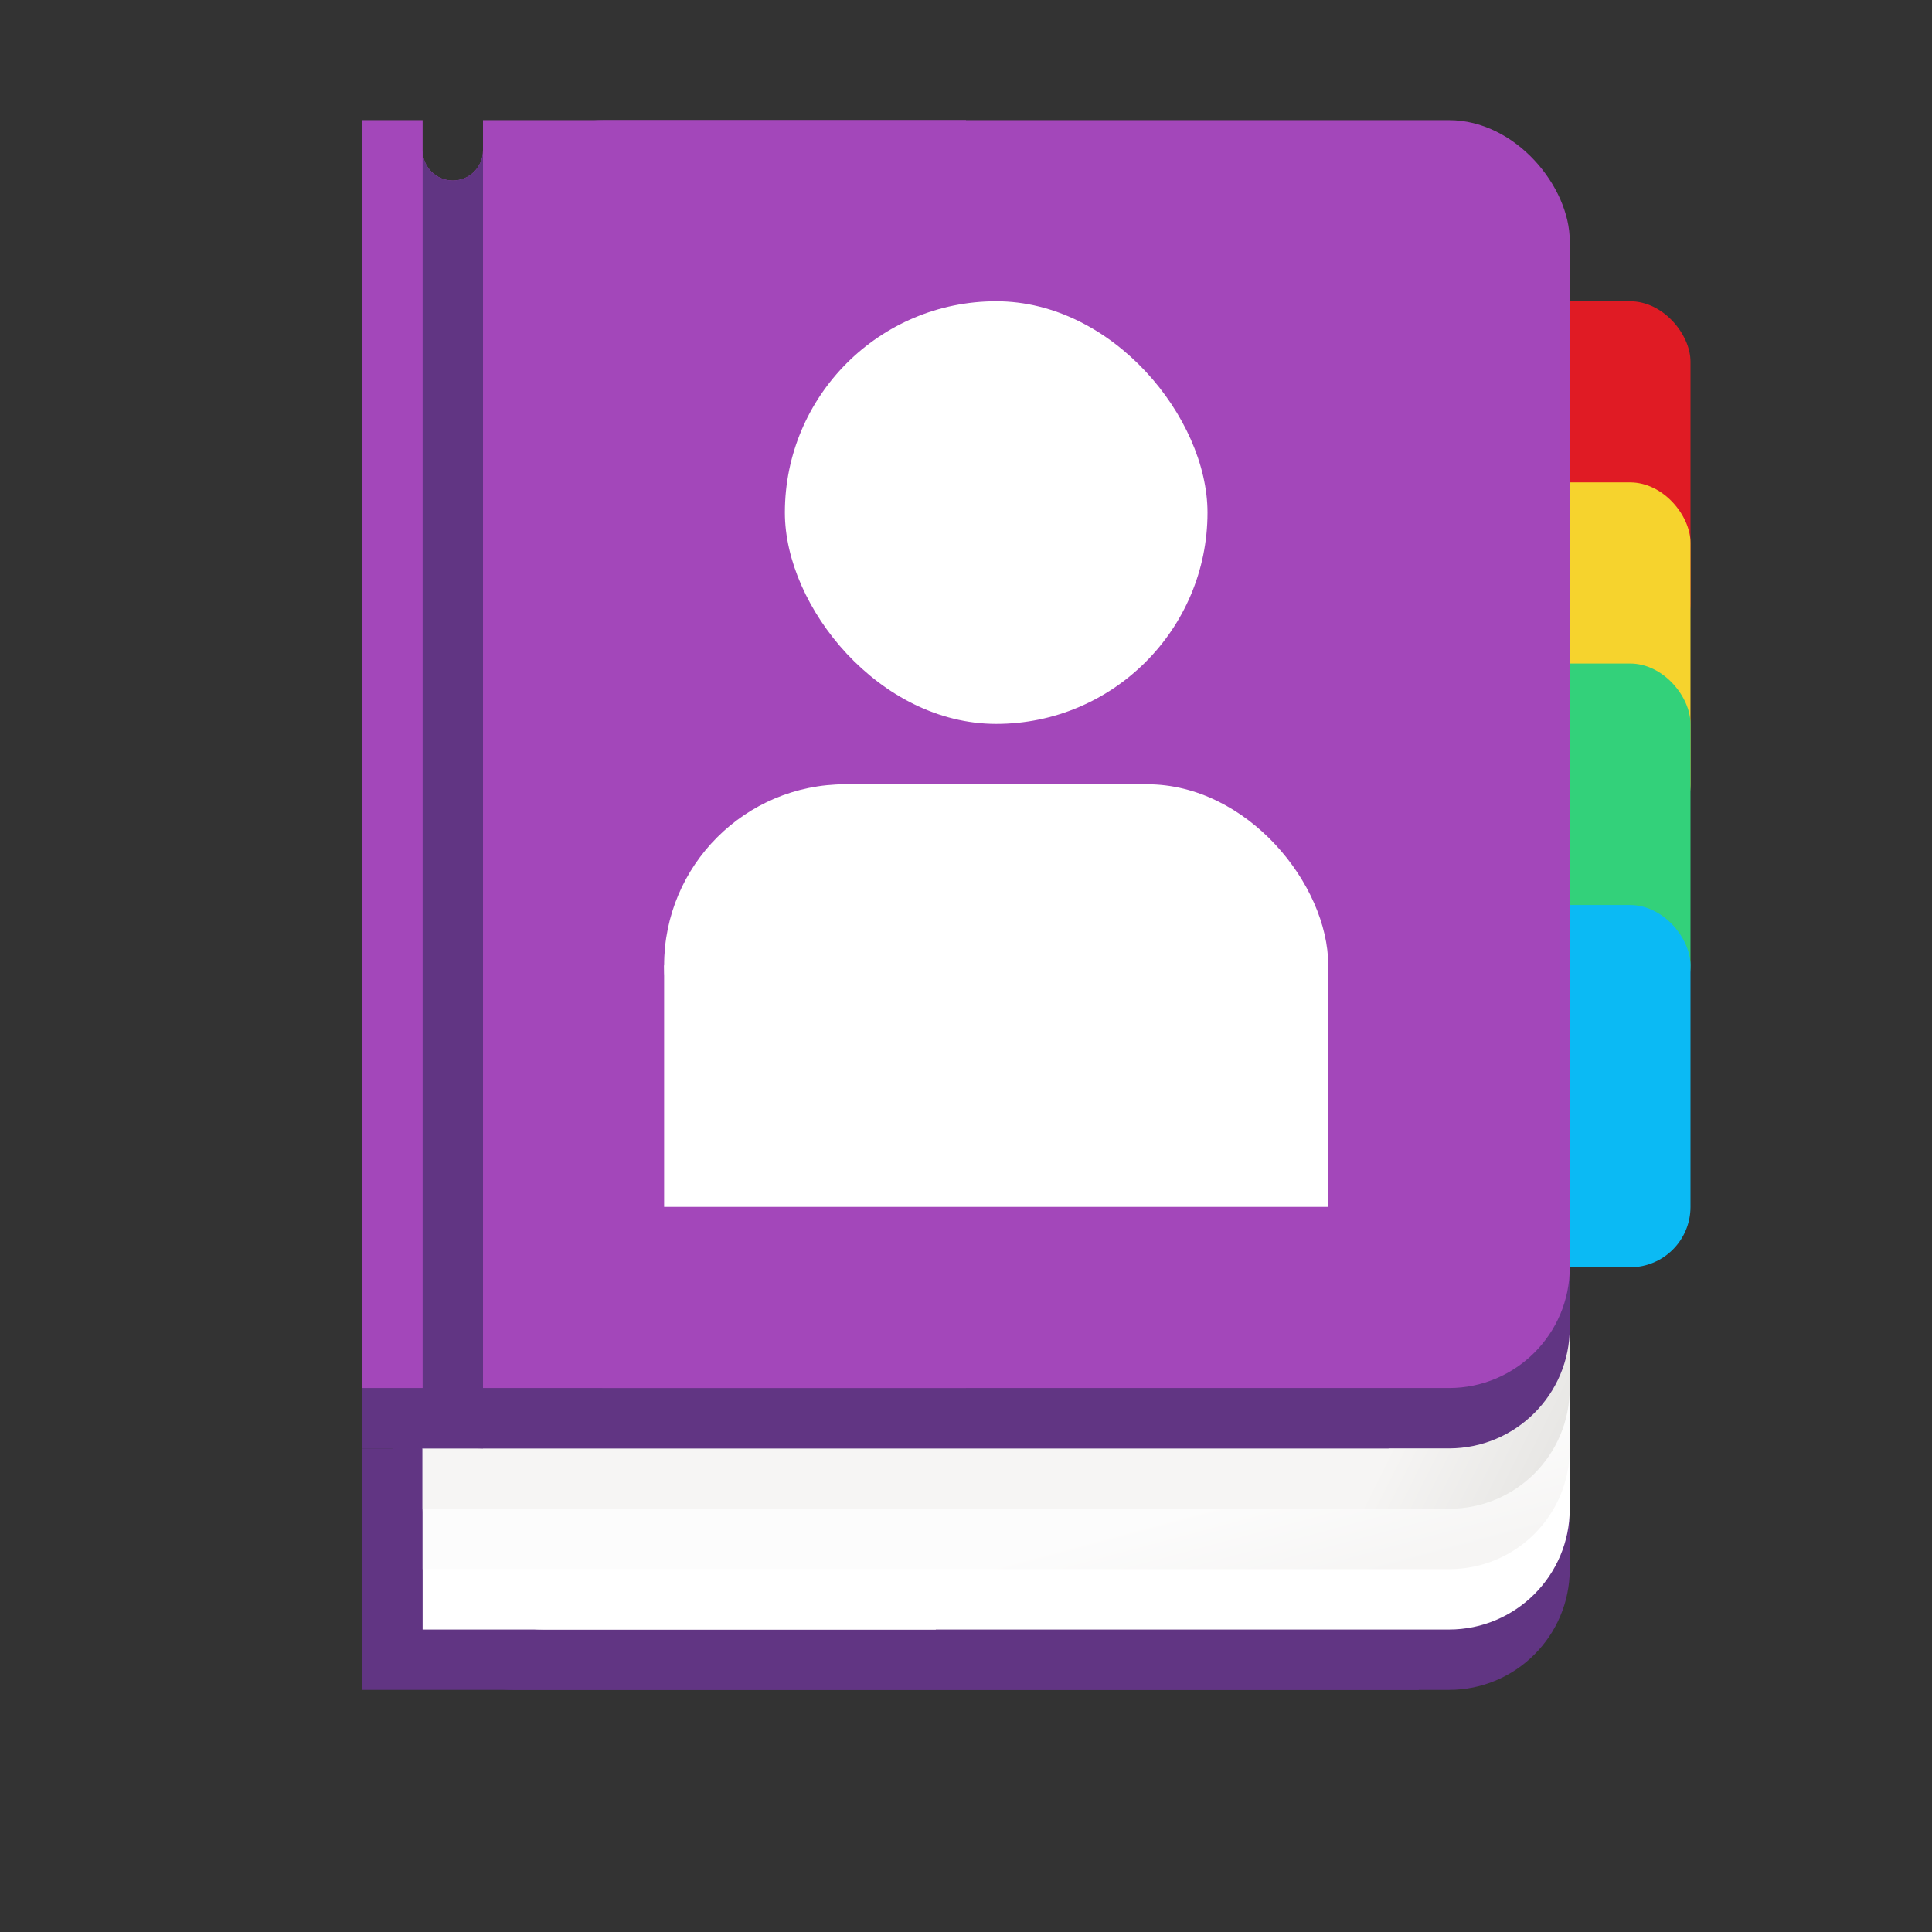 <?xml version="1.0" encoding="UTF-8"?>
<svg width="32" height="32" version="1.1" viewBox="0 0 32 32" xmlns="http://www.w3.org/2000/svg" xmlns:cc="http://creativecommons.org/ns#" xmlns:dc="http://purl.org/dc/elements/1.1/" xmlns:rdf="http://www.w3.org/1999/02/22-rdf-syntax-ns#">
<rect x="0" y="0" width="32" height="32" fill="#333333" stroke="none"/>
<defs>
<linearGradient id="d" x1="47.968" x2="47" y1="1110.1" y2="1106.5" gradientTransform="matrix(.5 0 0 .5 0 -529.26)" gradientUnits="userSpaceOnUse">
<stop stop-color="#f6f5f4" offset="0"/>
<stop stop-color="#fcfcfc" offset="1"/>
</linearGradient>
<linearGradient id="c" x1="23" x2="26.679" y1="24" y2="25.83" gradientUnits="userSpaceOnUse">
<stop stop-color="#f6f5f4" offset="0"/>
<stop stop-color="#deddda" offset="1"/>
</linearGradient>
</defs>
<g transform="matrix(.5 0 0 .5 0 -529.26)">
<rect x="50" y="1068.5" width="6" height="12" ry="2" fill="#e01b24"/>
<rect x="13" y="1098.5" width="39" height="16" ry="4" fill="#613583"/>
<rect x="12" y="1106.5" width="35" height="8" ry="0" fill="#613583"/>
<rect x="14" y="1094.5" width="38" height="18" ry="4" fill="#fff"/>
<rect x="14" y="1094.5" width="17" height="18" ry="0" fill="#fff"/>
<path transform="matrix(2 0 0 2 0 1058.5)" d="m7 17v9h17c1.108 0 2-0.892 2-2v-5c0-1.108-0.892-2-2-2h-17z" fill="url(#d)"/>
<path transform="matrix(2 0 0 2 0 1058.5)" d="m7 16v9h17c1.108 0 2-0.892 2-2v-5c0-1.108-0.892-2-2-2h-17z" fill="url(#c)"/>
<rect x="12" y="1100.5" width="34" height="6" ry="0" fill="#613583"/>
<rect x="12" y="1096.5" width="40" height="10" ry="4" fill="#613583"/>
<rect x="50" y="1074.5" width="6" height="12" ry="2" fill="#f6d32d"/>
<rect x="50" y="1080.5" width="6" height="12" ry="2" fill="#33d17a"/>
<rect x="50" y="1088.5" width="6" height="12" ry="2" fill="#0bbaf4"/>
<rect x="16" y="1062.5" width="36" height="42" ry="4" fill="#a347ba"/>
<path transform="matrix(2 0 0 2 0 1058.5)" d="m6 2v21h10v-21h-8v0.5c0 0.277-0.223 0.5-0.5 0.5s-0.5-0.223-0.5-0.5v-0.5h-1z" fill="#a347ba"/>
<g transform="matrix(.875 0 0 .875 18 114.32)" fill="#588f1c">
<g transform="matrix(.265 0 0 .265 -10.591 -38.473)" fill="#588f1c">
<circle cx="507.46" cy="3582.8" r="0" fill="#588f1c" opacity=".3"/>
</g>
</g>
<path transform="matrix(2 0 0 2 0 1058.5)" d="m7 2.5v21.5h1v-21.5c0 0.277-0.223 0.5-0.5 0.5s-0.5-0.223-0.5-0.5z" fill="#613583"/>
<rect x="26" y="1068.5" width="14" height="14" ry="7" fill="#fff"/>
<rect x="22" y="1084.5" width="22" height="12" ry="6" fill="#fff"/>
<rect x="22" y="1090.5" width="22" height="8" ry="0" fill="#fff"/>
</g>
</svg>
